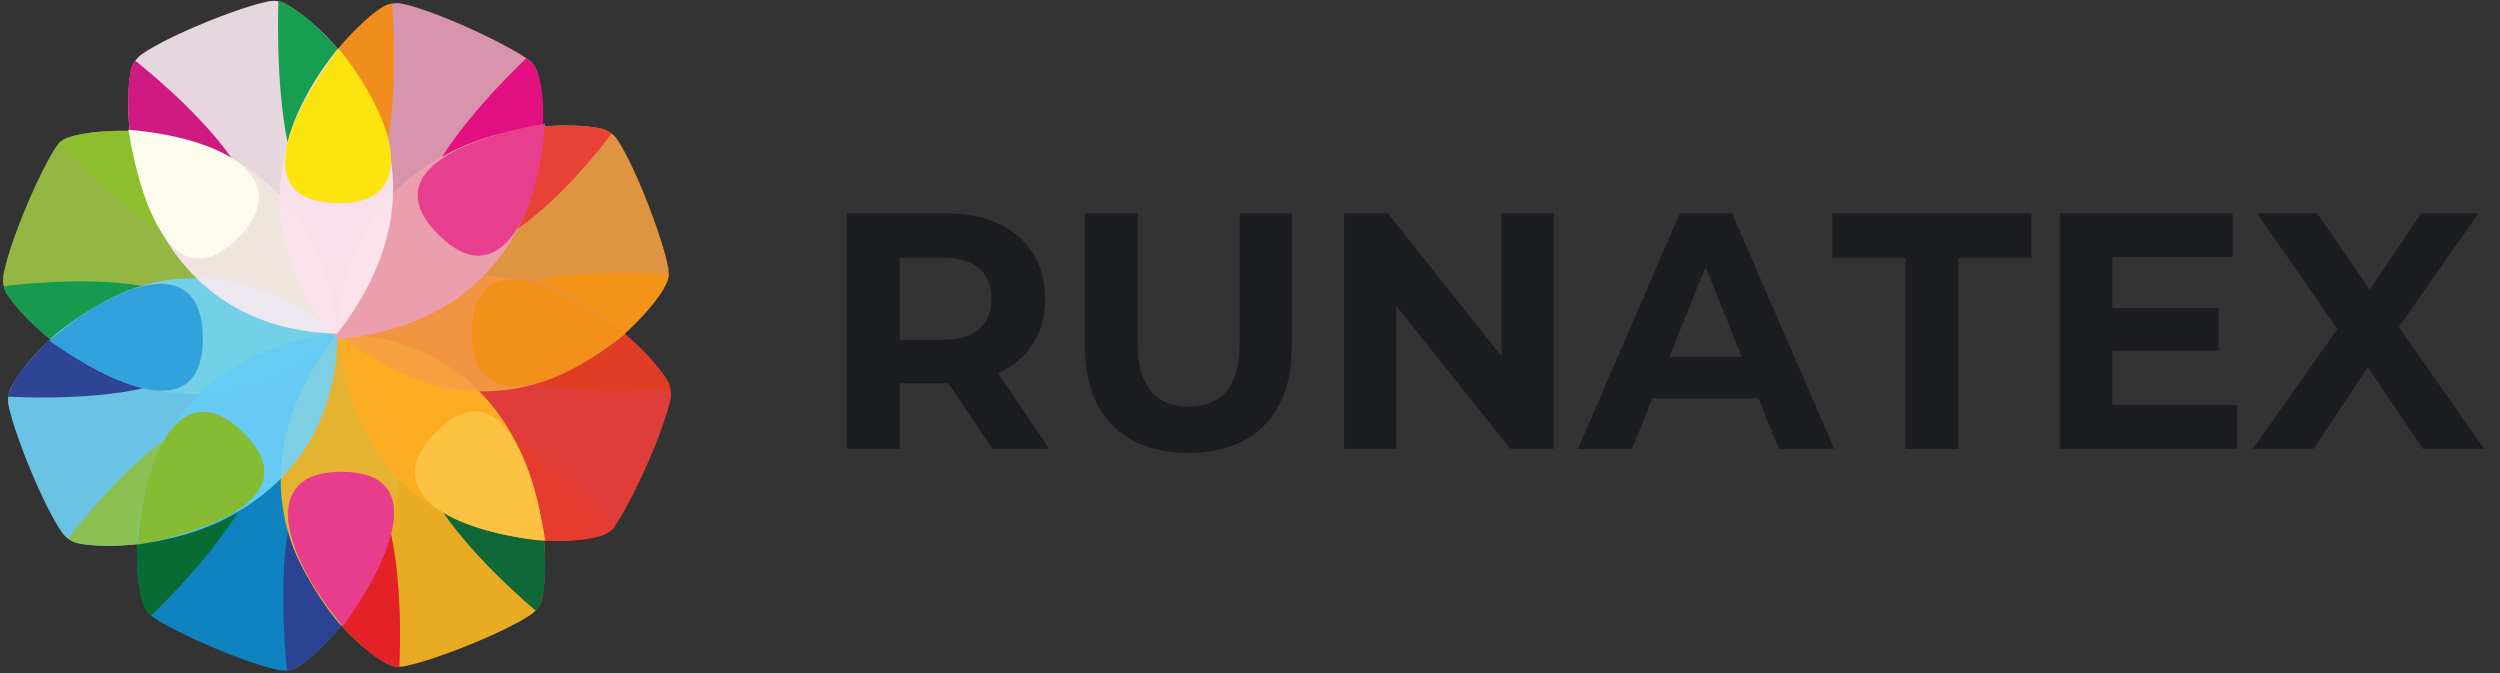 <svg width="104" height="28" fill="none" xmlns="http://www.w3.org/2000/svg"><rect width="100%" height="100%" fill="#333333" stroke="none"/><path d="M41.286 18.673l-1.834-2.73H37.43v2.73h-2.201v-9.8h4.116c.842 0 1.573.144 2.194.434.62.29 1.098.7 1.433 1.232.335.532.502 1.162.502 1.89s-.17 1.355-.51 1.883c-.339.527-.82.93-1.446 1.21l2.133 3.15h-2.364zm8.15.168c-1.358 0-2.415-.388-3.171-1.162-.756-.775-1.135-1.88-1.135-3.318V8.873h2.201v5.404c0 1.755.706 2.632 2.12 2.632.687 0 1.213-.212 1.575-.637.362-.425.543-1.09.543-1.995V8.873h2.173v5.488c0 1.437-.377 2.543-1.134 3.318-.756.774-1.813 1.162-3.171 1.162zm15.2-.168v-9.8h-2.173v5.95l-4.727-5.95h-1.82v9.8h2.173v-5.95l4.741 5.95h1.807zm8.518-2.1h-4.415l-.842 2.1h-2.255l4.238-9.8h2.173l4.252 9.8h-2.31l-.841-2.1zm3.07-5.852h3.042v7.952h2.2V10.72h3.044V8.873h-8.287v1.848zm16.83 6.132v1.82H85.69v-9.8h7.186v1.82h-4.999v2.128h4.415v1.764h-4.415v2.268h5.176zM98.5 15.27l2.295 3.402h2.54l-3.545-5.068 3.315-4.732h-2.378l-2.146 3.178-2.187-3.178h-2.5l3.342 4.816-3.518 4.984h2.527L98.5 15.27zm-57.255-2.842c0-.55-.172-.973-.517-1.267-.344-.294-.846-.441-1.507-.441h-1.793v3.416h1.793c.66 0 1.163-.15 1.507-.448.345-.299.517-.719.517-1.26zM72.46 14.85l-1.508-3.752-1.508 3.752h3.016z" fill="#1C1D20"/><path d="M.332 12.296a1.15 1.15 0 01-.187-.874c.249-1.353 1.48-4.243 2.17-5.283a1.05 1.05 0 01.555-.425c1.974-.654 10.088-.843 11.177 8.141C8.62 19.093 2.301 15.078.332 12.296z" fill="#A0C645" fill-opacity=".89"/><path d="M12.487 27.691c-.249.18-.565.242-.863.184-1.342-.255-4.21-1.497-5.241-2.191a1.057 1.057 0 01-.423-.56c-.644-1.99-.822-10.171 8.092-11.256 5.188 5.476 1.2 11.838-1.565 13.823z" fill="#0A8CD1" fill-opacity=".89"/><path d="M27.719 15.76c.173.255.23.568.164.873-.28 1.344-1.578 4.207-2.29 5.229a1.068 1.068 0 01-.569.417c-1.983.605-10.105.6-10.981-8.406 5.548-5.108 11.773-.946 13.676 1.886z" fill="#F23E3A" fill-opacity=".89"/><path d="M22.561 24.828c-.053.304-.23.569-.484.744-1.134.766-4.042 1.913-5.26 2.146a1.09 1.09 0 01-.693-.099c-1.841-.959-7.67-6.662-2.077-13.742 7.514.228 9.106 7.581 8.514 10.95z" fill="#FFB921" fill-opacity=".89"/><path d="M24.958 5.337c.302.054.569.233.738.493.756 1.147 1.876 4.082 2.103 5.31.044.237.009.484-.102.699-.96 1.85-6.643 7.698-13.64 2.025.262-7.568 7.562-9.136 10.9-8.527z" fill="#F3A044" fill-opacity=".89"/><path d="M3.306 22.61a1.116 1.116 0 01-.742-.48c-.778-1.128-1.956-4.045-2.21-5.268a1.115 1.115 0 01.089-.7c.93-1.872 6.496-7.823 13.605-2.293-.116 7.572-7.39 9.288-10.742 8.741z" fill="#71D3FA" fill-opacity=".89"/><path d="M15.884.328a1.12 1.12 0 01.867-.17c1.338.286 4.179 1.586 5.197 2.302.196.14.342.336.41.57.604 2.002.613 10.184-8.32 11.085C8.962 8.532 13.079 2.25 15.885.328z" fill="#ECA0BC" fill-opacity=".89"/><path d="M5.436 2.989a1.14 1.14 0 01.48-.744C7.046 1.465 9.944.301 11.158.06c.235-.05.48-.018.693.094 1.854.945 7.718 6.6 2.179 13.724-7.51-.17-9.159-7.514-8.594-10.888z" fill="#FBE9F1" fill-opacity=".89"/><path d="M27.874 16.18c.014-.52-1.4-1.89-1.89-2.294-.453.448-2.391 1.788-3.778 2.106 2.45.47 5.668.188 5.668.188z" fill="#DF3D23"/><path d="M27.817 11.395c.004.834-1.837 2.487-1.837 2.487s-1.934-1.743-3.765-2.2c2.44-.52 5.602-.287 5.602-.287z" fill="#F39418"/><path d="M22.281 25.397c.498-.39.418-2.272.352-2.908-.636 0-2.98-.408-4.188-1.16 1.418 2.07 3.836 4.068 3.836 4.068z" fill="#0F6837"/><path d="M25.567 21.902c-.462.753-2.934.587-2.934.587s-.16-2.612-1.139-4.239c2.095 1.367 4.073 3.652 4.073 3.652z" fill="#E63C30"/><path d="M11.94 27.893c.57.054 1.863-1.353 2.254-1.855-.453-.448-1.876-2.527-2.218-3.92-.418 2.482-.036 5.775-.036 5.775z" fill="#2C4292"/><path d="M16.613 27.74c-.783.073-2.41-1.71-2.41-1.71s1.618-2.062 2.045-3.917c.551 2.45.365 5.628.365 5.628z" fill="#E42127"/><path d="M25.442 5.56c-.39-.407-2.227-.362-2.858-.295 0 .64-.316 3.047-1.067 4.266 2.058-1.425 3.925-3.97 3.925-3.97z" fill="#E74235"/><path d="M21.895 2.425c.137.107.293.237.382.416.436.878.302 2.415.302 2.415s-2.405.188-4.192 1.268c1.356-2.11 3.508-4.1 3.508-4.1z" fill="#E31081"/><path d="M16.315.158c-.56-.01-1.84 1.38-2.24 1.872.444.458 1.729 2.496 2.049 3.894.462-2.473.191-5.766.191-5.766z" fill="#F18D1C"/><path d="M11.58.054c.173-.023.369.152.542.25.903.52 1.93 1.73 1.93 1.73s-1.579 1.842-2.09 3.88c-.511-2.46-.382-5.86-.382-5.86z" fill="#179E51"/><path d="M5.627 2.528c-.396.398-.307 2.29-.231 2.921.631-.004 3.019.381 4.237 1.125-1.44-2.057-4.006-4.046-4.006-4.046z" fill="#CE1A81"/><path d="M2.43 5.973c.107-.138.334-.233.525-.29.96-.283 2.45-.238 2.45-.238s.213 2.424 1.311 4.212C4.604 8.317 2.43 5.973 2.43 5.973z" fill="#8CBE2E"/><path d="M.163 11.906c.013.452 1.414 1.846 1.925 2.204.445-.457 2.427-1.877 3.806-2.218-2.459-.43-5.731.014-5.731.014z" fill="#169A50"/><path d="M.332 16.498c0-.107.124-.354.218-.529.426-.802 1.538-1.864 1.538-1.864s1.854 1.56 3.886 2.044c-2.437.555-5.642.35-5.642.35z" fill="#2D4594"/><path d="M2.84 22.404c.395.403 2.236.309 2.863.237-.005-.64.36-3.065 1.093-4.297-2.036 1.456-3.957 4.06-3.957 4.06z" fill="#8CC052"/><path d="M6.29 25.616c-.143-.103-.223-.22-.303-.403-.365-.864-.29-2.576-.29-2.576s2.424-.215 4.202-1.322c-1.329 2.128-3.61 4.301-3.61 4.301z" fill="#086B33"/><path d="M22.686 22.489c-.591-3.665-2.067-7.053-4.597-4.472-2.343 2.398.609 4.118 4.597 4.472z" fill="#FCC242"/><path d="M26.016 13.886c-2.93-2.25-6.313-3.683-6.389-.058-.066 3.36 3.25 2.567 6.389.058z" fill="#F2901A"/><path d="M22.677 5.14c-3.628.632-6.971 2.155-4.388 4.673 2.4 2.34 4.077-.65 4.388-4.673z" fill="#E83E8E"/><path d="M14.092 2.017c-2.223 2.957-3.637 6.371-.04 6.434 3.334.058 2.539-3.284.04-6.434z" fill="#FCE40F"/><path d="M5.338 5.395c.61 3.666 2.098 7.044 4.615 4.45 2.33-2.407-.627-4.114-4.615-4.45z" fill="#FCFBEC"/><path d="M2.052 14.173c3.02 2.129 6.451 3.428 6.385-.197-.067-3.36-3.348-2.437-6.385.197z" fill="#32A2DC"/><path d="M5.725 22.66c3.623-.677 6.949-2.236 4.334-4.727-2.423-2.308-4.068.703-4.334 4.727z" fill="#85BC33"/><path d="M14.27 26.06c2.152-3.011 3.485-6.457-.111-6.434-3.34.022-2.463 3.342.11 6.434z" fill="#E83C8D"/></svg>
